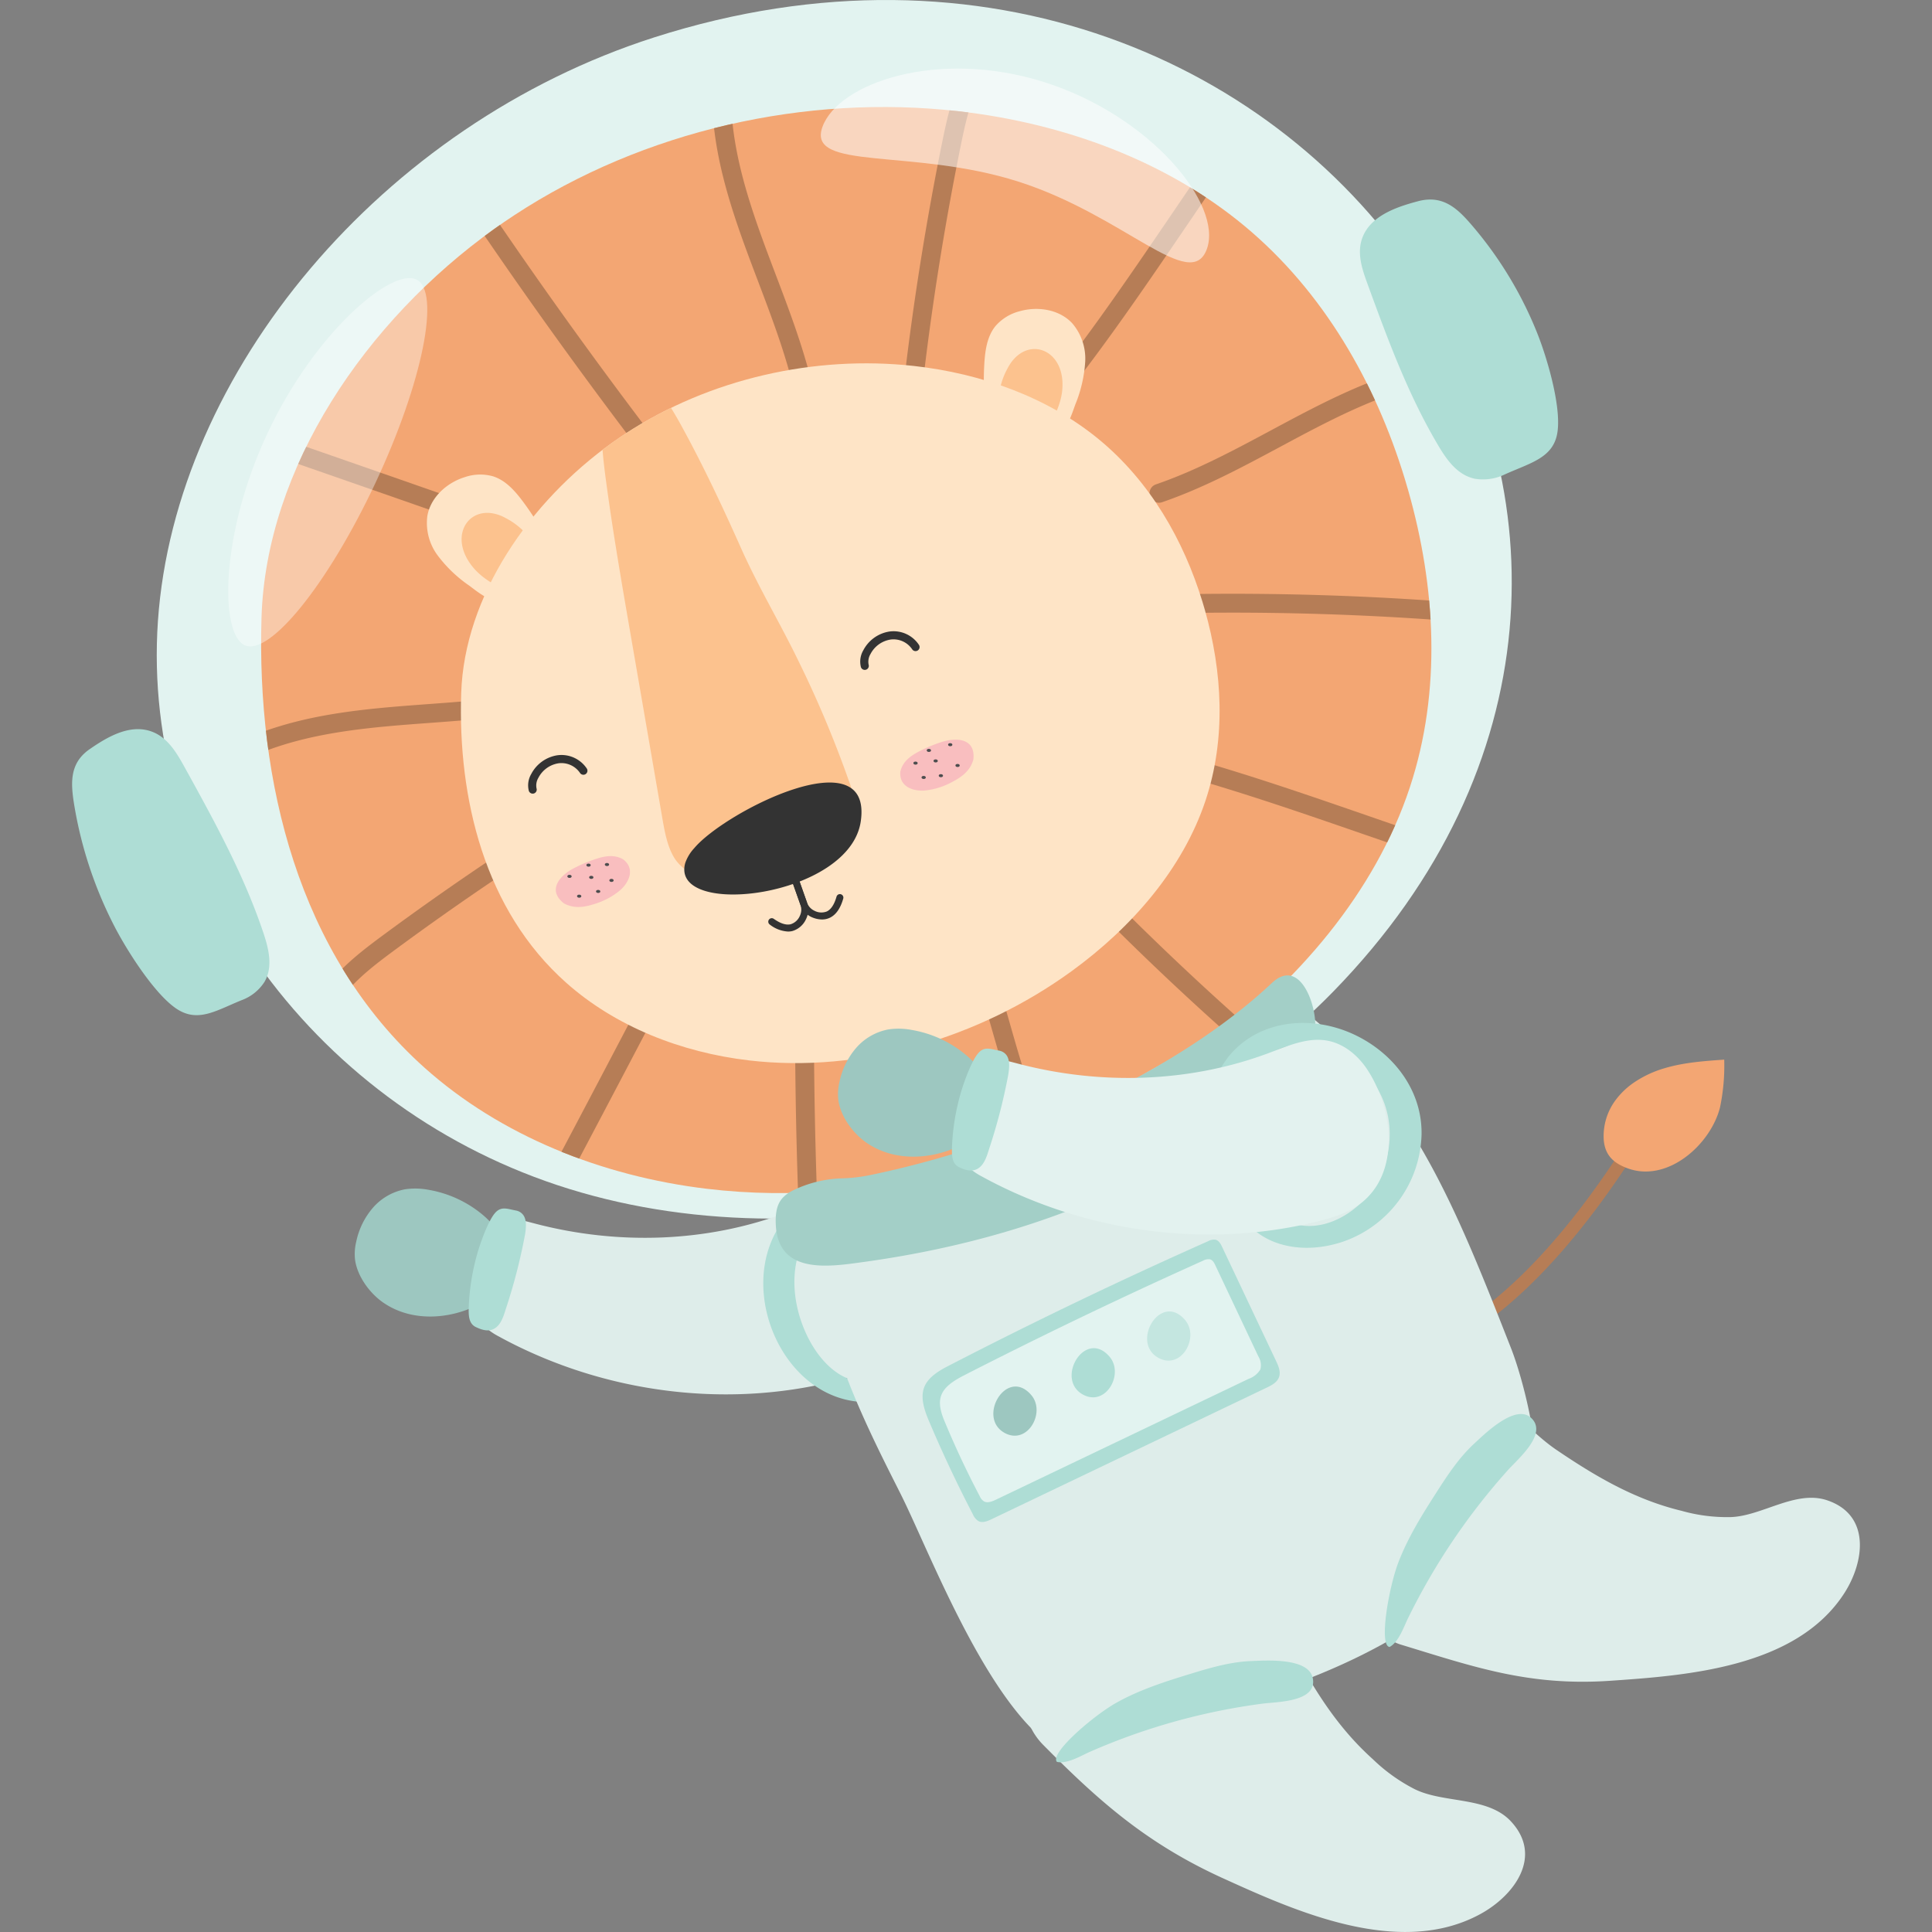 <svg id="Layer_1" data-name="Layer 1" xmlns="http://www.w3.org/2000/svg" xmlns:xlink="http://www.w3.org/1999/xlink" viewBox="0 0 500 500"><rect x="0" y="0" width="500" height="500" fill="#808080" stroke="none"/><defs><clipPath id="clip-path"><path d="M363.522,123.793q.5,1.641.969,3.289c7.028,24.757,8.654,51.593.39,76.641-8.969,27.186-29.147,50.735-53.343,68.393-36.568,26.688-83.833,40.9-128.6,35.542-27.277-3.264-53.46-13.808-73.032-31.3C77.067,247,66.41,202.027,67.679,159.862c1.17-38.9,27.047-76.88,60.206-100.593q2.557-1.83,5.192-3.559c33.476-21.967,75.492-31.43,115.03-26.917,27.292,3.114,53.715,12.874,73.956,29.678C342.541,75.471,355.964,99.08,363.522,123.793Z" style="fill:#f3a673;clip-rule:evenodd"/></clipPath><clipPath id="clip-path-2"><path d="M311.2,155.751q.324,1.056.624,2.117c4.523,15.938,5.54,33.222.149,49.368-5.852,17.524-18.966,32.721-34.677,44.129-23.743,17.241-54.406,26.46-83.424,23.07-17.679-2.065-34.64-8.822-47.3-20.065-21.248-18.862-28.095-47.819-27.215-74.981.812-25.059,17.64-49.56,39.169-64.88q1.661-1.182,3.371-2.3c21.733-14.2,48.986-20.349,74.612-17.5,17.69,1.97,34.807,8.22,47.907,19.017C297.668,124.653,306.338,139.842,311.2,155.751Z" style="fill:#fee4c6;clip-rule:evenodd"/></clipPath></defs><path d="M367.82,73.079c34.579,53.337,33.941,125.382-22.746,183.51-50.217,51.492-135.126,71.972-200.863,50.112C79.759,285.269,36.479,224.029,40.874,160.67,45.344,96.249,98.905,32.233,169.289,9.682,254.675-17.675,330.762,15.92,367.82,73.079Z" style="fill:#e2f3f0"/><path d="M21.177,195.641c-3.185,3.537-2.739,8.114-1.911,13.036a106.018,106.018,0,0,0,10.439,31.228c3.132,6.031,10.043,17,15.712,20.979s10.448.659,17.122-2.041a11.891,11.891,0,0,0,5.91-4.731c2.222-3.805,1.125-8.451-.228-12.515-5.032-15.105-12.769-29.139-20.457-43.068-2.03-3.678-4.344-7.608-8.36-9.145-5.678-2.173-11.573,1.294-16.2,4.5A11.524,11.524,0,0,0,21.177,195.641Z" style="fill:#aeddd5"/><path d="M369.753,51.646c4.912-.179,8.12,3.074,11.335,6.846A99.638,99.638,0,0,1,397.93,86.459c2.47,6.25,6.093,18.5,5.155,25.259s-6.875,8.009-13.616,11.045a12.976,12.976,0,0,1-7.7,1.15c-4.411-.88-7.177-4.658-9.323-8.24-7.965-13.292-13.289-27.838-18.571-42.294-1.4-3.819-2.791-8.008-1.252-11.963,2.184-5.616,8.8-7.869,14.393-9.347A12.476,12.476,0,0,1,369.753,51.646Z" style="fill:#aeddd5"/><path d="M363.522,123.793q.5,1.641.969,3.289c7.028,24.757,8.654,51.593.39,76.641-8.969,27.186-29.147,50.735-53.343,68.393-36.568,26.688-83.833,40.9-128.6,35.542-27.277-3.264-53.46-13.808-73.032-31.3C77.067,247,66.41,202.027,67.679,159.862c1.17-38.9,27.047-76.88,60.206-100.593q2.557-1.83,5.192-3.559c33.476-21.967,75.492-31.43,115.03-26.917,27.292,3.114,53.715,12.874,73.956,29.678C342.541,75.471,355.964,99.08,363.522,123.793Z" style="fill:#f3a673;fill-rule:evenodd"/><g style="clip-path:url(#clip-path)"><path d="M236.388,101.572a2.49,2.49,0,0,1-.285-.017,2.442,2.442,0,0,1-2.143-2.708c2.394-20.6,5.693-41.342,9.8-61.66,1.354-6.688,2.706-12.685,5.567-18.342a2.442,2.442,0,0,1,4.358,2.2c-2.586,5.112-3.857,10.772-5.139,17.107-4.084,20.184-7.361,40.793-9.74,61.256A2.443,2.443,0,0,1,236.388,101.572Z" style="fill:#b67d56"/><path d="M267.127,111.439a2.441,2.441,0,0,1-1.869-4.01C279,91.054,291.242,73.052,303.083,55.643L310.935,44.1a2.782,2.782,0,0,1,1.147-2.408,2.594,2.594,0,0,1,3.335.239,3.016,3.016,0,0,1,.2,3.975L307.121,58.39C295.211,75.9,282.9,94,269,110.567A2.439,2.439,0,0,1,267.127,111.439Z" style="fill:#b67d56"/><path d="M208.616,106.18a2.443,2.443,0,0,1-2.39-1.956c-2.167-10.663-6.157-21.184-10.016-31.358-5.3-13.975-10.78-28.425-11.771-43.7a2.442,2.442,0,1,1,4.874-.316c.943,14.545,6.291,28.647,11.463,42.285,3.928,10.357,7.989,21.066,10.235,32.117a2.441,2.441,0,0,1-1.907,2.879A2.392,2.392,0,0,1,208.616,106.18Z" style="fill:#b67d56"/><path d="M171.628,122.946a2.435,2.435,0,0,1-1.935-.951c-15.032-19.507-29.714-39.708-43.638-60.042a13.977,13.977,0,0,1-2.006-3.765,2.442,2.442,0,0,1,4.667-1.438,9.96,9.96,0,0,0,1.368,2.445c13.873,20.259,28.5,40.385,43.476,59.82a2.441,2.441,0,0,1-1.932,3.931Z" style="fill:#b67d56"/><path d="M146.38,144.592a2.442,2.442,0,0,1-.988-.21c-4.7-2.082-9.6-3.809-14.352-5.479-24.929-8.772-50.319-17.62-75.465-26.3a2.441,2.441,0,1,1,1.593-4.615c25.155,8.681,50.554,17.532,75.493,26.308,4.836,1.7,9.838,3.461,14.71,5.62a2.443,2.443,0,0,1-.991,4.675Z" style="fill:#b67d56"/><path d="M388.942,163.364a2.448,2.448,0,0,1-.811-.139c-5.4-1.9-11.18-2.428-17.628-2.879-20.549-1.434-41.407-2.012-62-1.721h-.035a2.442,2.442,0,0,1-.033-4.883c20.725-.295,41.727.288,62.41,1.732,6.808.475,12.93,1.041,18.909,3.144a2.442,2.442,0,0,1-.81,4.745Z" style="fill:#b67d56"/><path d="M299.941,130.111a2.442,2.442,0,0,1-.792-4.752c10.293-3.53,20.208-8.85,29.8-13.994,13.17-7.066,26.788-14.373,41.807-17.334a2.442,2.442,0,1,1,.944,4.791c-14.3,2.82-27.59,9.95-40.442,16.846-9.76,5.236-19.853,10.651-30.521,14.31A2.434,2.434,0,0,1,299.941,130.111Z" style="fill:#b67d56"/><path d="M86.949,258.652a2.441,2.441,0,0,1-1.917-3.95c3.918-4.984,8.782-8.743,14.273-12.8,16.681-12.311,34.091-24.064,51.745-34.934a2.441,2.441,0,0,1,2.56,4.158c-17.538,10.8-34.834,22.475-51.405,34.706-5.2,3.837-9.794,7.38-13.336,11.884A2.436,2.436,0,0,1,86.949,258.652Z" style="fill:#b67d56"/><path d="M67.313,194.716A2.442,2.442,0,0,1,66.426,190c14.264-5.556,29.677-6.693,44.582-7.793,10.852-.8,22.073-1.629,32.654-4.17a2.441,2.441,0,0,1,1.14,4.748c-10.967,2.634-22.389,3.477-33.435,4.292-14.546,1.073-29.586,2.183-43.169,7.473A2.447,2.447,0,0,1,67.313,194.716Z" style="fill:#b67d56"/><path d="M332.511,277.657a2.427,2.427,0,0,1-1.086-.256c-5.672-2.823-10.343-6.822-15.428-11.376-15.447-13.835-30.493-28.494-44.72-43.569a2.442,2.442,0,0,1,3.552-3.352c14.133,14.976,29.081,29.539,44.426,43.284,4.816,4.312,9.22,8.09,14.345,10.641a2.442,2.442,0,0,1-1.089,4.628Z" style="fill:#b67d56"/><path d="M368.029,221.574a2.781,2.781,0,0,1-2.316-1.246l-13.2-4.559c-19.9-6.878-40.484-13.99-61.279-18.9a2.441,2.441,0,1,1,1.122-4.752c21.035,4.969,41.734,12.121,61.752,19.038l14.272,4.932a3.02,3.02,0,0,1,2.218,3.3,2.6,2.6,0,0,1-2.534,2.187Zm.668-.417h0Zm-1.908-.457h0Z" style="fill:#b67d56"/><path d="M275.285,309.033a2.438,2.438,0,0,1-2.049-1.112c-8.338-12.839-12.583-27.7-16.688-42.069-2.99-10.463-6.08-21.282-10.717-31.127a2.441,2.441,0,1,1,4.416-2.081c4.807,10.2,7.954,21.216,11,31.867,4.006,14.024,8.148,28.526,16.087,40.75a2.442,2.442,0,0,1-2.045,3.772Z" style="fill:#b67d56"/><path d="M209.775,322.378a2.441,2.441,0,0,1-2.3-1.623,13.943,13.943,0,0,1-.644-4.219c-.993-24.616-1.3-49.587-.911-74.217a2.442,2.442,0,0,1,2.441-2.4h.039a2.442,2.442,0,0,1,2.4,2.48c-.388,24.539-.083,49.418.908,73.944a10.056,10.056,0,0,0,.364,2.777,2.443,2.443,0,0,1-2.3,3.261Z" style="fill:#b67d56"/><path d="M135.415,324.43a2.442,2.442,0,0,1-2.155-3.586c12.428-23.422,24.958-47.212,37.244-70.708,2.333-4.461,4.744-9.074,6.757-13.8a2.441,2.441,0,1,1,4.492,1.914c-2.089,4.9-4.546,9.6-6.922,14.144-12.29,23.506-24.825,47.3-37.257,70.734A2.44,2.44,0,0,1,135.415,324.43Z" style="fill:#b67d56"/></g><path d="M113.209,143.667a14.05,14.05,0,0,1-2.608-10.16c.849-4.809,5.012-8.565,9.673-10.02a12.281,12.281,0,0,1,7.341-.212c3.208,1.027,5.592,3.694,7.615,6.386a71.692,71.692,0,0,1,4.644,7,11.239,11.239,0,0,1,1.79,4.7c.363,4.992-6.736,13.574-11.764,14.175-3.067.368-6.188-2.287-8.463-3.977A34.736,34.736,0,0,1,113.209,143.667Z" style="fill:#fee4c6"/><path d="M136.015,137.979c2.043,2.25,2.639,5.353,3.387,7.781,1.313,4.259-.2,7.587-3.569,7.87s-9.924-2.649-13.345-6.731c-7.243-8.642-.312-17.769,8.571-12.726A18.9,18.9,0,0,1,136.015,137.979Z" style="fill:#fcc28e"/><path d="M280.852,93.541a14.044,14.044,0,0,0-3.4-9.924c-3.349-3.553-8.891-4.407-13.585-3.065a12.289,12.289,0,0,0-6.253,3.852c-2.117,2.619-2.646,6.157-2.859,9.518a71.569,71.569,0,0,0-.039,8.4,11.229,11.229,0,0,0,1.083,4.91c2.436,4.372,13.081,7.648,17.615,5.391,2.764-1.377,3.916-5.308,4.889-7.97A34.72,34.72,0,0,0,280.852,93.541Z" style="fill:#fee4c6"/><path d="M258.667,101.306c-.473,3,.732,5.923,1.44,8.363,1.241,4.281,4.329,6.234,7.3,4.619s6.841-7.662,7.46-12.952c1.31-11.2-9.494-15.023-14.15-5.932A18.884,18.884,0,0,0,258.667,101.306Z" style="fill:#fcc28e"/><path d="M311.2,155.751q.324,1.056.624,2.117c4.523,15.938,5.54,33.222.149,49.368-5.852,17.524-18.966,32.721-34.677,44.129-23.743,17.241-54.406,26.46-83.424,23.07-17.679-2.065-34.64-8.822-47.3-20.065-21.248-18.862-28.095-47.819-27.215-74.981.812-25.059,17.64-49.56,39.169-64.88q1.661-1.182,3.371-2.3c21.733-14.2,48.986-20.349,74.612-17.5,17.69,1.97,34.807,8.22,47.907,19.017C297.668,124.653,306.338,139.842,311.2,155.751Z" style="fill:#fee4c6;fill-rule:evenodd"/><g style="clip-path:url(#clip-path-2)"><path d="M158.375,135.163q-.826-5.432-1.557-10.853c-.868-6.492-1.6-13.184-.59-18.8s4.219-9.9,8.451-8.772c4.411,1.17,8.367,7.445,11.6,13.33,5.606,10.2,10.6,20.807,15.449,31.677,4.6,10.322,10.195,19.542,15.055,29.61a284.334,284.334,0,0,1,12.847,30.574,18.356,18.356,0,0,1,1.286,5.656,9.052,9.052,0,0,1-1.587,4.925c-8.758,14.452-23.5,19.824-38.765,14.123a11.227,11.227,0,0,1-5.706-4.089c-2-2.854-2.771-6.886-3.407-10.569L163.094,163.6C161.456,154.118,159.817,144.63,158.375,135.163Z" style="fill:#fcc28e;fill-rule:evenodd"/><path d="M177.331,223.371a10.866,10.866,0,0,1,2.338-3.868c7.961-9.486,46.252-28.833,43.1-6.959C219.927,232.322,173.383,237.783,177.331,223.371Z" style="fill:#333;fill-rule:evenodd"/><path d="M243.906,191.965a36.7,36.7,0,0,0-5.888,2.416c-2.194,1.132-4.357,2.559-5,5.285-.391,3.937,3.314,5.159,6.333,4.918a18.837,18.837,0,0,0,7.145-2.25c2.372-1.242,4.635-2.861,5.414-5.789C252.526,190.882,247.248,190.922,243.906,191.965Z" style="fill:#f9bebf;fill-rule:evenodd"/><path d="M236.943,197.89c.739,0,.725-.793-.014-.793s-.724.793.014.793Z" style="fill:#4d4d4e"/><path d="M240.4,194.6c.739,0,.725-.792-.014-.792s-.725.792.014.792Z" style="fill:#4d4d4e"/><path d="M245.925,193.122c.739,0,.725-.792-.014-.792s-.724.792.014.792Z" style="fill:#4d4d4e"/><path d="M247.826,198.5c.74,0,.725-.792-.013-.792s-.725.792.013.792Z" style="fill:#4d4d4e"/><path d="M243.506,201.142c.74,0,.725-.792-.014-.792s-.724.792.014.792Z" style="fill:#4d4d4e"/><path d="M242.155,197.321c.74,0,.725-.793-.013-.793s-.725.793.013.793Z" style="fill:#4d4d4e"/><path d="M239.052,201.6c.739,0,.724-.792-.014-.792s-.725.792.014.792Z" style="fill:#4d4d4e"/><path d="M148.255,224.838a36.669,36.669,0,0,1,5.848-2.507c2.346-.773,4.879-1.316,7.271.139,3.083,2.48,1.359,5.98-.929,7.964a18.834,18.834,0,0,1-6.612,3.521c-2.548.823-5.289,1.3-7.924-.194C141.441,230.229,145.168,226.492,148.255,224.838Z" style="fill:#f9bebf;fill-rule:evenodd"/><path d="M157.089,224.136c.739,0,.725-.793-.014-.793s-.725.793.014.793Z" style="fill:#4d4d4e"/><path d="M152.321,224.294c.739,0,.725-.792-.014-.792s-.724.792.014.792Z" style="fill:#4d4d4e"/><path d="M147.394,227.2c.739,0,.725-.792-.014-.792s-.725.792.014.792Z" style="fill:#4d4d4e"/><path d="M149.9,232.328c.739,0,.724-.792-.014-.792s-.725.792.014.792Z" style="fill:#4d4d4e"/><path d="M154.811,231.1c.739,0,.724-.792-.014-.792s-.725.792.014.792Z" style="fill:#4d4d4e"/><path d="M153.031,227.456c.739,0,.725-.793-.014-.793s-.725.793.014.793Z" style="fill:#4d4d4e"/><path d="M158.26,228.242c.74,0,.725-.793-.014-.793s-.724.793.014.793Z" style="fill:#4d4d4e"/><path d="M203.925,241.081a8.39,8.39,0,0,1-4.715-1.812.9.9,0,1,1,1.044-1.476c1.721,1.217,3.19,1.686,4.375,1.4a3.841,3.841,0,0,0,2.385-2.2,3.623,3.623,0,0,0,.126-2.847l-2.049-5.8a.9.9,0,1,1,1.7-.6l2.049,5.8a5.44,5.44,0,0,1-.22,4.275,5.62,5.62,0,0,1-3.563,3.134A4.76,4.76,0,0,1,203.925,241.081Z" style="fill:#333"/><path d="M212.731,237.96a6.773,6.773,0,0,1-2.734-.633,5.436,5.436,0,0,1-2.857-3.187l-2.049-5.8a.9.9,0,1,1,1.7-.6l2.049,5.8a3.629,3.629,0,0,0,1.887,2.137,3.847,3.847,0,0,0,3.241.213c1.1-.516,1.949-1.807,2.524-3.836a.9.9,0,1,1,1.74.492c-.723,2.556-1.9,4.232-3.5,4.981A4.686,4.686,0,0,1,212.731,237.96Z" style="fill:#333"/><path d="M223.8,173.368a1.047,1.047,0,0,1-1-.736,5.782,5.782,0,0,1,.632-4.35,9.214,9.214,0,0,1,6.773-4.847,7.874,7.874,0,0,1,7.625,3.47,1.047,1.047,0,0,1-1.776,1.11,5.818,5.818,0,0,0-5.578-2.5,7.093,7.093,0,0,0-5.194,3.751,3.875,3.875,0,0,0-.483,2.748,1.045,1.045,0,0,1-.688,1.31A1.018,1.018,0,0,1,223.8,173.368Z" style="fill:#333"/><path d="M137.856,205.394a1.048,1.048,0,0,1-1-.736,5.778,5.778,0,0,1,.631-4.351,9.218,9.218,0,0,1,6.773-4.847,7.882,7.882,0,0,1,7.626,3.47,1.048,1.048,0,0,1-1.777,1.11,5.818,5.818,0,0,0-5.577-2.5,7.094,7.094,0,0,0-5.195,3.752,3.865,3.865,0,0,0-.482,2.747,1.047,1.047,0,0,1-.688,1.311A1.061,1.061,0,0,1,137.856,205.394Z" style="fill:#333"/></g><g style="opacity:0.54"><path d="M312.34,64.432c-4.157,11.524-21.289-8.657-48.8-17.435-27.373-8.735-54.792-2.677-50.709-14.108s29.857-20.316,57.3-11.674C297.719,29.9,316.5,52.9,312.34,64.432Z" style="fill:#fff"/></g><g style="opacity:0.39"><path d="M107.726,72.318c6.412,3.011,1.661,26.639-10.612,52.776s-27.42,44.884-33.832,41.873-6.309-28.749,5.963-54.885S101.314,69.307,107.726,72.318Z" style="fill:#fff"/></g><path d="M129.217,345.938a17.109,17.109,0,0,1-5.684-4.627c-2.2-3.044-2.639-7.006-2.671-10.764a23.47,23.47,0,0,1,1.126-8.362,10.419,10.419,0,0,1,5.481-6.159c3.449-1.426,7.356-.317,10.966.631,21.32,5.6,44.394,4.944,65.024-2.823,4.88-1.837,9.986-4.1,15.106-3.12,4.153.8,7.674,3.7,10.048,7.2,6.43,9.479,8.913,25.628-.569,34.1-3.311,2.959-7.705,4.36-12.013,5.434-28.476,7.1-59.474,2.948-85.425-10.757C130.142,346.447,129.678,346.2,129.217,345.938Z" style="fill:#deedea"/><path d="M129.266,322.117c-1.307,5.782.978,12.322-5.5,15.574-7.591,3.81-17.247,4.443-24.526-.544-3.508-2.4-6.727-6.757-7.342-11.05a13.426,13.426,0,0,1,.3-4.768,19.493,19.493,0,0,1,4.289-8.736,14.634,14.634,0,0,1,8.366-4.809,18.009,18.009,0,0,1,5.931.117,29.7,29.7,0,0,1,13.029,5.607C126.222,315.334,130.021,318.78,129.266,322.117Z" style="fill:#9dc7c0"/><path d="M122.419,342.954c-1.161-1.064-1.184-2.946-1.095-5.01a58.6,58.6,0,0,1,2.246-13.668c.8-2.757,2.634-7.894,4.32-10.081s3.334-1.332,5.562-.928a3.018,3.018,0,0,1,2.048,1.293c.838,1.293.651,3.26.362,5.021a146.672,146.672,0,0,1-5,19.309c-.518,1.683-1.118,3.5-2.348,4.548-1.743,1.49-3.764.761-5.374,0A2.89,2.89,0,0,1,122.419,342.954Z" style="fill:#aeddd5"/><path d="M210.256,317.7c8.674-9.437,23.112-5.851,30.12,3.67a23.073,23.073,0,0,1-2.174,29.662c-3.971,4.134-9.836,7.21-15.708,6.507-6-.717-10.519-5.888-13.162-10.954-4.606-8.829-5.685-20.768.924-28.885,2.728-3.349-4.876-5.12-6.969-2.55-14.479,17.78.149,50.574,24.14,47.514,11.7-1.493,22.047-10.368,24.741-21.957,2.559-11.015-2.547-22.267-11.7-28.632-11.152-7.752-27.788-7.143-37.178,3.075C200.4,318.288,208.025,320.128,210.256,317.7Z" style="fill:#aeddd5"/><path d="M369.354,351.078a1.676,1.676,0,0,1-.718-3.19c11.062-5.235,28.25-15.94,49.717-48.331a1.675,1.675,0,1,1,2.792,1.851c-21.929,33.088-39.652,44.1-51.076,49.508A1.66,1.66,0,0,1,369.354,351.078Z" style="fill:#b67d56"/><path d="M422.865,280.16a28.147,28.147,0,0,1,8.051-3.744c4.956-1.457,10.157-1.825,15.31-2.184a52.83,52.83,0,0,1-1.077,12.312c-2.391,9.61-13.554,19.65-23.969,15.8-3.672-1.358-5.83-3.433-6.135-7.392a15.574,15.574,0,0,1,3.085-10.269A19.9,19.9,0,0,1,422.865,280.16Z" style="fill:#f3a673"/><path d="M447.884,392.623c8.1-.244,16.823-7.088,24.965-4.353,11.377,3.822,9.664,15.989,4.435,24.082-12.447,19.266-40.872,21.287-60.61,22.635-21.085,1.44-35.382-3.656-54.148-9.365a10.393,10.393,0,0,1-4.478-2.738c-2.829-2.784-3.479-8.1-3.5-11.623-.081-14.615-7.757-61.353,16.492-58.594,12.342,1.4,21.637,15.684,31.77,22.558s20.281,12.851,32.348,15.765A43.268,43.268,0,0,0,447.884,392.623Z" style="fill:#deedea"/><path d="M366.057,463c7.514,3.767,18.874,1.847,24.941,8.338,8.477,9.071.862,19.272-7.934,24.045-20.939,11.363-47.875-.8-66.553-9.291-19.951-9.072-32.372-20.216-46.651-34.636a16.785,16.785,0,0,1-3.662-5.736c-1.2-3.921,3.706-8.541,5.441-11.75,7.2-13.307,23.443-59.514,44.193-45.072,10.56,7.351,11.937,24.889,17.762,36.118s12.109,21.651,21.668,30.237A44.825,44.825,0,0,0,366.057,463Z" style="fill:#deedea"/><path d="M277.851,454.735c4.513,1.44,9.219-5.65,14.276-6.833,31.4-7.345,59.976-15.178,85.162-35.412,9.18-7.375,17.615-16.67,19.811-27.343,1.9-9.226-2.84-28.076-6.048-36.239-13.852-35.247-25.126-64.05-51.766-85.78a8.4,8.4,0,0,0-2.96-2.775c-2.927-1.378-6.85.2-10.127,1.764-31.209,14.916-61.475,34.877-108.023,61.711-13.862,7.992,8.312,49.555,15.067,63.129C241.35,403.248,258.308,448.5,277.851,454.735Z" style="fill:#deedea"/><path d="M323.773,429.883c-5.372.212-10.53,1.731-15.626,3.289-6.563,2.006-13.176,4.115-19.174,7.466-6.029,3.368-17.449,13.2-15.424,15.342,2.679.585,6.138-1.567,8.583-2.64A164.3,164.3,0,0,1,326.7,440.907c3.852-.5,14.137-.406,13.067-6.5C338.8,428.928,327.675,429.729,323.773,429.883Z" style="fill:#aeddd5"/><path d="M381.462,373.664c-3.9,3.618-6.85,8.115-9.728,12.6-3.706,5.777-7.387,11.668-9.853,18.128-2.479,6.494-5.081,21.478-2.261,21.843,2.365-1.267,3.654-5.163,4.837-7.569a168.347,168.347,0,0,1,25.889-38.31c2.584-2.869,10.36-9.4,5.858-13.453C392.157,363.263,384.3,371.036,381.462,373.664Z" style="fill:#aeddd5"/><path d="M331.065,356.223c-.021.074-.045.147-.073.22-.5,1.335-1.9,2.069-3.183,2.683l-71.231,34.06c-1.057.5-2.307,1.012-3.35.478a3.842,3.842,0,0,1-1.461-1.786q-6.2-11.922-11.435-24.309c-3.043-7.2-1.779-10.516,4.827-13.931q11.207-5.795,22.528-11.367,22.275-10.964,44.969-21.047a3.048,3.048,0,0,1,1.945-.384c.852.22,1.329,1.1,1.7,1.9l13.925,29.439C330.833,353.451,331.445,354.891,331.065,356.223Z" style="fill:#aeddd5;fill-rule:evenodd"/><path d="M326.211,354.3c-.022.062-.047.123-.075.185a5.761,5.761,0,0,1-2.972,2.352l-65.352,31.246c-.969.463-2.113.937-3.023.543a2.786,2.786,0,0,1-1.23-1.406q-5.019-9.543-9.158-19.513c-2.405-5.793-1.123-8.583,4.949-11.692q10.3-5.276,20.7-10.372,20.451-10.027,41.237-19.351a3.109,3.109,0,0,1,1.76-.4c.754.143,1.141.849,1.443,1.488L325.645,351A4.371,4.371,0,0,1,326.211,354.3Z" style="fill:#e2f3f0;fill-rule:evenodd"/><path d="M265.412,359.687c-5.982-4.07-12.207,7.594-5.293,11.216,5.852,3.065,10.563-5.388,6.793-9.835A7.6,7.6,0,0,0,265.412,359.687Z" style="fill:#9dc7c0"/><path d="M285.67,349.759c-5.981-4.071-12.207,7.593-5.293,11.215,5.852,3.066,10.563-5.387,6.793-9.834A7.6,7.6,0,0,0,285.67,349.759Z" style="fill:#aeddd5"/><path d="M305.209,340.259c-5.981-4.071-12.207,7.593-5.293,11.215,5.852,3.065,10.563-5.388,6.793-9.835A7.564,7.564,0,0,0,305.209,340.259Z" style="fill:#c4e6e0"/><path d="M223.664,326.578c43.487-6.017,84.262-22.228,112.5-51.366a14.391,14.391,0,0,0,4.117-11.847c-.728-6.187-4.842-14.875-11.14-8.948-23.3,21.931-63.5,41.292-103.829,49.666a42.071,42.071,0,0,1-7.645.881,31.019,31.019,0,0,0-12.5,3.137c-3.1,1.648-4.639,3.6-4.389,8.9C201.4,330.055,214.817,327.8,223.664,326.578Z" style="fill:#a3cfc7"/><path d="M324.985,276.119c6.721-8.332,17.665-7.083,25.58-1.034,9.419,7.2,11.584,19.776,6.187,30.157-5.848,11.25-21.275,17.59-29.71,5.491a43.236,43.236,0,0,1-7.067-15.444c-1.423-7.049.848-13.485,5.01-19.17,2.618-3.577-5.1-5.323-7.1-2.6-3.99,5.451-6.837,11.625-6.491,18.521.3,6.013,2.785,11.651,5.708,16.818,3.045,5.383,6.842,10.339,12.817,12.61,5.64,2.144,11.953,1.779,17.6-.107a30.205,30.205,0,0,0,20.376-27.62c.257-11.64-7.413-21.406-17.692-26.117-10.879-4.986-24.49-3.813-32.321,5.9C315.127,276.948,322.865,278.746,324.985,276.119Z" style="fill:#aeddd5"/><path d="M254.283,304.566a17.109,17.109,0,0,1-5.684-4.627c-2.2-3.045-2.638-7.006-2.671-10.765a23.5,23.5,0,0,1,1.126-8.362,10.426,10.426,0,0,1,5.482-6.159c3.449-1.426,7.356-.317,10.965.631,21.32,5.6,44.394,4.944,65.024-2.822,4.88-1.837,9.986-4.1,15.107-3.12,4.152.8,7.673,3.7,10.047,7.2,6.43,9.479,8.914,25.628-.569,34.1-3.311,2.958-7.705,4.36-12.013,5.434-28.476,7.1-59.474,2.948-85.424-10.757C255.209,305.075,254.744,304.825,254.283,304.566Z" style="fill:#e3f2ef"/><path d="M254.333,280.744c-1.307,5.783.977,12.323-5.5,15.574-7.591,3.811-17.247,4.443-24.527-.544-3.507-2.4-6.727-6.757-7.342-11.05a13.4,13.4,0,0,1,.3-4.767,19.482,19.482,0,0,1,4.288-8.736,14.637,14.637,0,0,1,8.366-4.809,17.954,17.954,0,0,1,5.931.117,29.682,29.682,0,0,1,13.029,5.607C251.288,273.962,255.087,277.407,254.333,280.744Z" style="fill:#9dc7c0"/><path d="M247.485,301.581c-1.161-1.063-1.184-2.945-1.1-5.009a58.536,58.536,0,0,1,2.247-13.668c.795-2.758,2.634-7.895,4.32-10.081s3.333-1.333,5.562-.929a3.017,3.017,0,0,1,2.047,1.293c.838,1.294.651,3.261.363,5.021a146.843,146.843,0,0,1-5,19.31c-.518,1.682-1.118,3.5-2.348,4.548-1.743,1.49-3.765.761-5.374,0A2.945,2.945,0,0,1,247.485,301.581Z" style="fill:#aeddd5"/></svg>